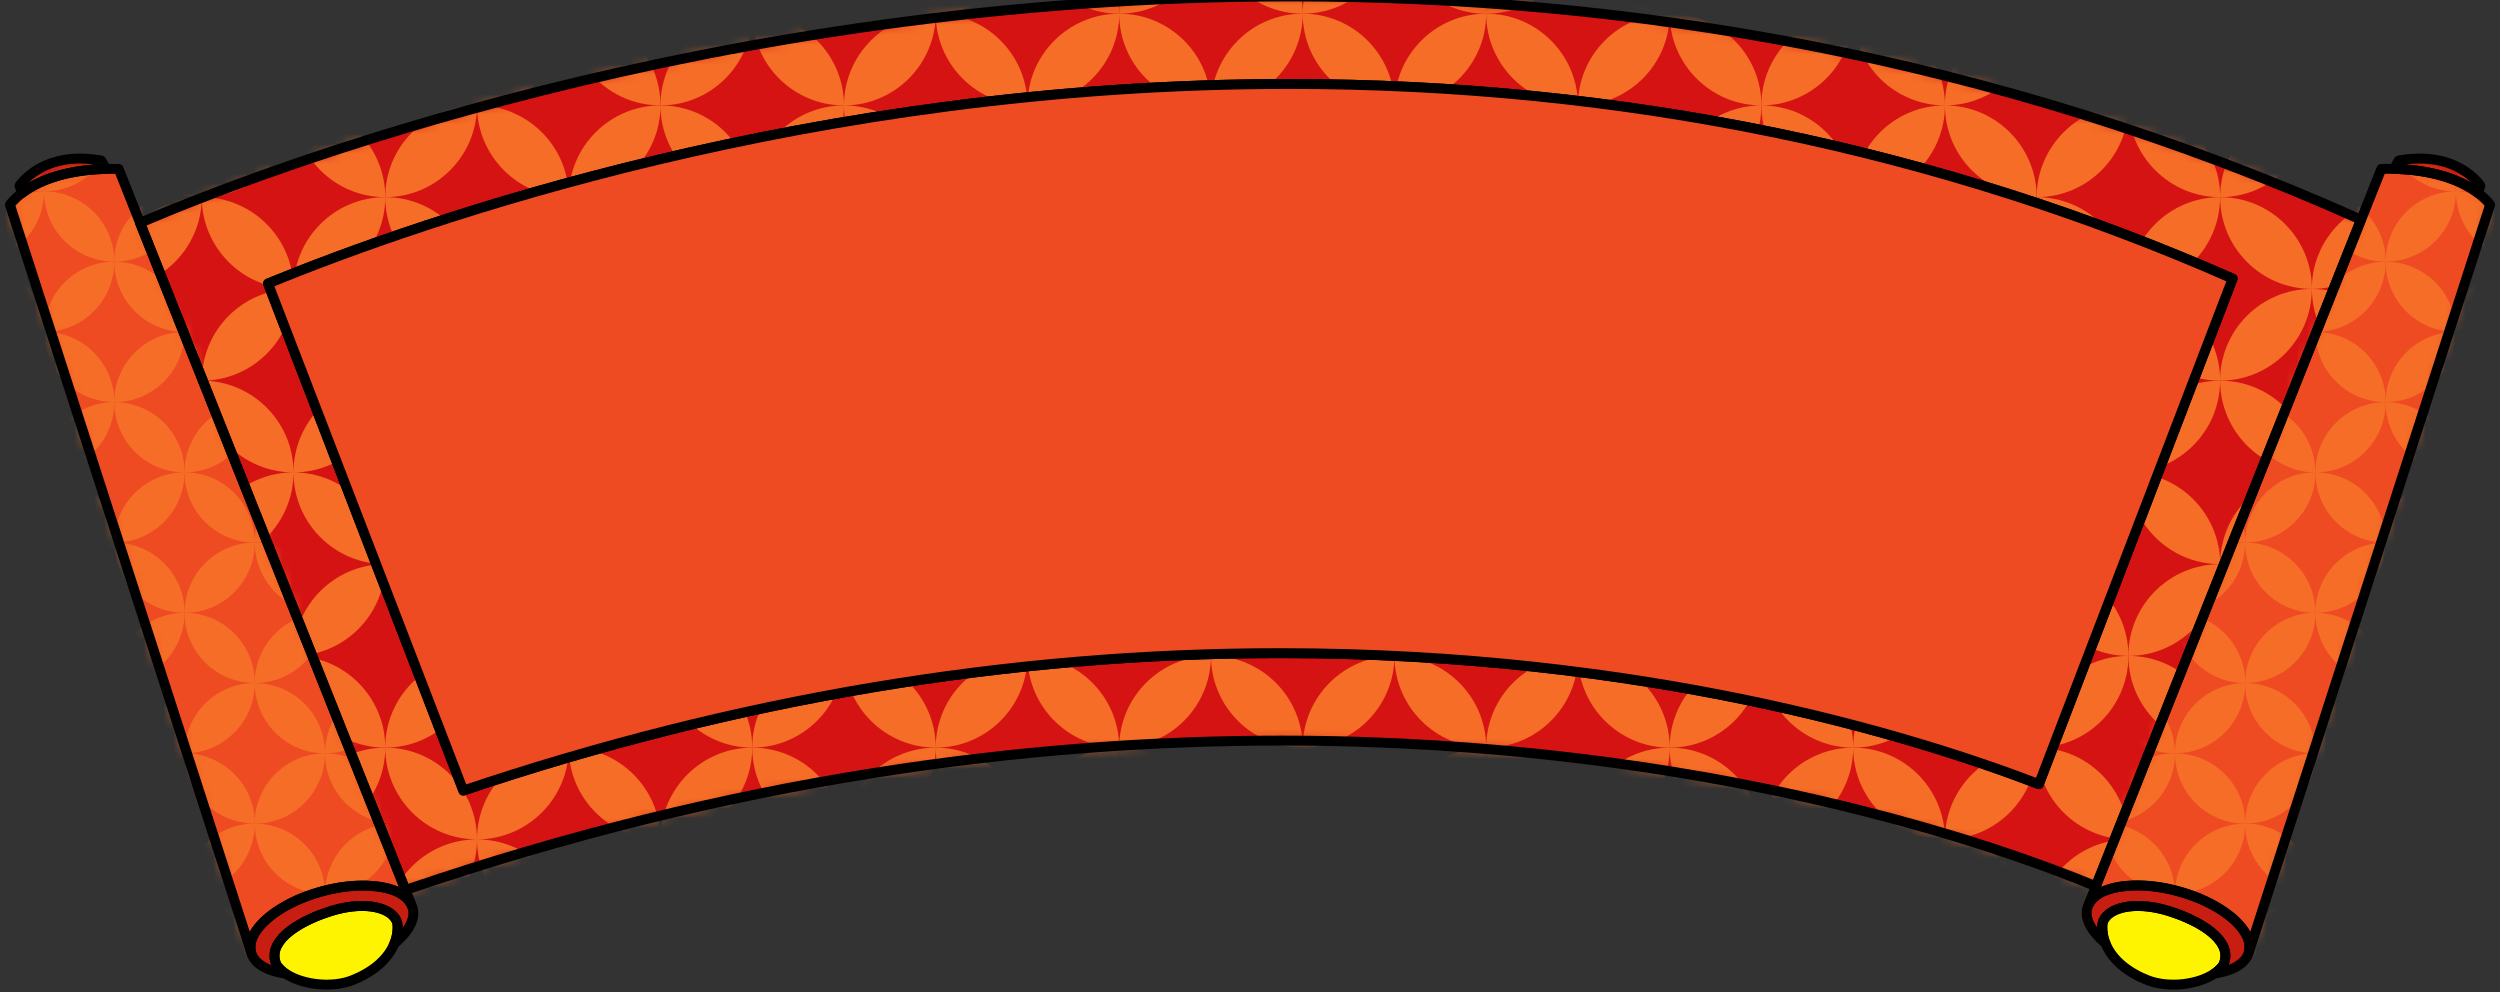 <svg xmlns="http://www.w3.org/2000/svg" width="252" height="100" fill="none" viewBox="0 0 252 100">
  <rect x="0" y="0" width="252" height="100" fill="#333333" stroke="none"/>
  <path fill="#D61313" d="M130.074-.36C61.759-.36 11.09 23.823 11.09 23.823l26.939 66.9c34.07-12.05 65.022-16.054 91.139-16.054 52.01 0 84.84 15.906 84.84 15.906l26.884-67.103C202.291 5.614 164.005-.36 130.065-.351z"/>
  <g style="mix-blend-mode:multiply">
    <mask id="a" width="230" height="92" x="11" y="-1" maskUnits="userSpaceOnUse" style="mask-type:luminance">
      <path fill="#fff" d="M130.074-.36C61.759-.36 11.09 23.823 11.09 23.823l26.939 66.9c34.07-12.05 65.022-16.054 91.139-16.054 52.01 0 84.84 15.906 84.84 15.906l26.884-67.103C202.291 5.614 164.005-.36 130.065-.351z"/>
    </mask>
    <g fill="#F56D27" mask="url(#a)">
      <path d="M11.09 84.61c5.105 0 9.248 4.143 9.248 9.248-5.105 0-9.248-4.143-9.248-9.248m18.496 0c0 5.105-4.144 9.248-9.248 9.248 0-5.105 4.143-9.248 9.247-9.248m.001 0c-5.105 0-9.248-4.143-9.248-9.248 5.104 0 9.247 4.143 9.247 9.248m-9.247-9.248c0 5.105-4.143 9.248-9.248 9.248 0-5.105 4.143-9.248 9.248-9.248m27.744 9.248c0 5.105-4.144 9.248-9.248 9.248 0-5.105 4.143-9.248 9.247-9.248m.001 0c-5.105 0-9.248-4.143-9.248-9.248 5.104 0 9.247 4.143 9.247 9.248m-9.247-9.248c0 5.105-4.144 9.248-9.248 9.248 0-5.105 4.143-9.248 9.248-9.248m-9.248 9.248c5.104 0 9.248 4.143 9.248 9.248-5.105 0-9.248-4.143-9.248-9.248m36.991 0c0 5.105-4.143 9.248-9.248 9.248 0-5.105 4.143-9.248 9.248-9.248"/>
      <path d="M57.33 75.362c0 5.105-4.144 9.248-9.249 9.248 0-5.105 4.143-9.248 9.248-9.248m-9.248 9.248c5.105 0 9.248 4.143 9.248 9.248-5.105 0-9.248-4.143-9.248-9.248"/>
      <path d="M66.577 84.61c-5.105 0-9.248-4.143-9.248-9.248 5.105 0 9.248 4.143 9.248 9.248m0 0c5.105 0 9.248 4.143 9.248 9.248-5.105 0-9.248-4.143-9.248-9.248m9.248-9.248c0 5.105-4.143 9.248-9.248 9.248 0-5.105 4.144-9.248 9.248-9.248"/>
      <path d="M85.073 84.61c0 5.105-4.143 9.239-9.248 9.248 0-5.105 4.143-9.248 9.248-9.248m0 0c-5.105 0-9.248-4.143-9.248-9.248 5.105 0 9.248 4.143 9.248 9.248m9.248-9.248c0 5.105-4.143 9.248-9.248 9.248 0-5.105 4.143-9.248 9.248-9.248m-9.248 9.248c5.105 0 9.248 4.143 9.248 9.248-5.105 0-9.239-4.143-9.248-9.248m18.496 0c0 5.105-4.143 9.248-9.248 9.248 0-5.105 4.143-9.248 9.248-9.248m0 0c-5.105 0-9.248-4.143-9.248-9.248 5.105 0 9.248 4.143 9.248 9.248m18.496 0c-5.105 0-9.248-4.143-9.248-9.248 5.105 0 9.248 4.143 9.248 9.248"/>
      <path d="M112.817 75.362c0 5.105-4.143 9.248-9.248 9.248 0-5.105 4.143-9.248 9.248-9.248m-9.248 9.248c5.105 0 9.248 4.143 9.248 9.248-5.105 0-9.248-4.143-9.248-9.248m18.496 0c0 5.105-4.143 9.248-9.248 9.248 0-5.105 4.143-9.248 9.248-9.248m9.248-9.248c0 5.105-4.143 9.248-9.248 9.248 0-5.105 4.143-9.248 9.248-9.248m9.248 9.248c-5.105 0-9.248-4.143-9.248-9.248 5.105 0 9.248 4.143 9.248 9.248m0 0c0 5.105-4.143 9.239-9.248 9.248 0-5.105 4.143-9.248 9.248-9.248m-18.496 0c5.105 0 9.248 4.143 9.248 9.248-5.105 0-9.248-4.143-9.248-9.248m36.992 0c-5.105 0-9.248-4.143-9.248-9.248 5.105 0 9.248 4.143 9.248 9.248m0 0c0 5.105-4.143 9.248-9.248 9.248 0-5.105 4.143-9.248 9.248-9.248m-9.248-9.248c0 5.105-4.143 9.248-9.248 9.248 0-5.105 4.143-9.248 9.248-9.248m-9.248 9.248c5.105 0 9.248 4.143 9.248 9.248-5.105 0-9.239-4.143-9.248-9.248m18.496 0c5.105 0 9.248 4.143 9.248 9.248-5.105 0-9.248-4.143-9.248-9.248m9.248-9.248c0 5.105-4.143 9.248-9.248 9.248 0-5.105 4.143-9.248 9.248-9.248m9.248 9.248c-5.105 0-9.248-4.143-9.248-9.248 5.105 0 9.248 4.143 9.248 9.248m0 0c0 5.105-4.143 9.248-9.248 9.248 0-5.105 4.143-9.248 9.248-9.248m18.496 0c-5.105 0-9.248-4.143-9.248-9.248 5.105 0 9.248 4.143 9.248 9.248m-9.248-9.248c0 5.105-4.143 9.248-9.248 9.248 0-5.105 4.143-9.248 9.248-9.248m-9.248 9.248c5.105 0 9.248 4.143 9.248 9.248-5.105 0-9.248-4.143-9.248-9.248m18.496 0c0 5.105-4.143 9.248-9.248 9.248 0-5.105 4.143-9.248 9.248-9.248m9.248-9.248c0 5.105-4.143 9.248-9.248 9.248 0-5.105 4.143-9.248 9.248-9.248m9.248 9.248c0 5.105-4.143 9.248-9.248 9.248 0-5.105 4.143-9.248 9.248-9.248m0 0c-5.105 0-9.248-4.143-9.248-9.248 5.105 0 9.248 4.143 9.248 9.248m-18.496 0c5.105 0 9.248 4.143 9.248 9.248-5.105 0-9.248-4.143-9.248-9.248m36.992 0c0 5.105-4.144 9.248-9.248 9.248 0-5.105 4.143-9.248 9.248-9.248m-18.496 0c5.104 0 9.248 4.143 9.248 9.248-5.105 0-9.248-4.143-9.248-9.248"/>
      <path d="M223.783 75.362c0 5.105-4.143 9.248-9.248 9.248 0-5.105 4.143-9.248 9.248-9.248m9.258 9.248c-5.105 0-9.248-4.143-9.248-9.248 5.104 0 9.248 4.143 9.248 9.248m0 0c5.104 0 9.247 4.143 9.247 9.248-5.104 0-9.247-4.143-9.247-9.248"/>
      <path d="M242.279 75.362c0 5.105-4.143 9.248-9.248 9.248 0-5.105 4.143-9.248 9.248-9.248M29.586 66.114c-5.105 0-9.248-4.143-9.248-9.248 5.104 0 9.247 4.143 9.247 9.248m-9.247-9.248c0 5.105-4.143 9.248-9.248 9.248 0-5.105 4.143-9.248 9.248-9.248m9.248 9.248c0 5.105-4.144 9.248-9.248 9.248 0-5.105 4.143-9.248 9.247-9.248m-18.495 0c5.105 0 9.248 4.143 9.248 9.248-5.105 0-9.248-4.143-9.248-9.248m18.496 0c5.104 0 9.248 4.143 9.248 9.248-5.105 0-9.248-4.143-9.248-9.248m9.248-9.248c0 5.105-4.144 9.248-9.248 9.248 0-5.105 4.143-9.248 9.248-9.248m9.248 9.248c0 5.105-4.144 9.248-9.248 9.248 0-5.105 4.143-9.248 9.247-9.248m.001 0c-5.105 0-9.248-4.143-9.248-9.248 5.104 0 9.247 4.143 9.247 9.248"/>
      <path d="M48.081 66.114c5.105 0 9.248 4.143 9.248 9.248-5.105 0-9.248-4.143-9.248-9.248m18.496 0c0 5.105-4.143 9.248-9.248 9.248 0-5.105 4.143-9.248 9.248-9.248m0 0c-5.105 0-9.248-4.143-9.248-9.248 5.105 0 9.248 4.143 9.248 9.248"/>
      <path d="M57.33 56.866c0 5.105-4.144 9.248-9.249 9.248 0-5.105 4.143-9.248 9.248-9.248m18.496 0c0 5.105-4.143 9.248-9.248 9.248 0-5.105 4.144-9.248 9.248-9.248m9.248 9.248c0 5.105-4.143 9.248-9.248 9.248 0-5.105 4.143-9.248 9.248-9.248"/>
      <path d="M66.577 66.114c5.105 0 9.248 4.143 9.248 9.248-5.105 0-9.248-4.143-9.248-9.248m18.496 0c-5.105 0-9.248-4.143-9.248-9.248 5.105 0 9.248 4.143 9.248 9.248m9.248-9.248c0 5.105-4.143 9.248-9.248 9.248 0-5.105 4.143-9.248 9.248-9.248m9.248 9.248c0 5.105-4.143 9.248-9.248 9.248 0-5.105 4.143-9.248 9.248-9.248m-18.496 0c5.105 0 9.248 4.143 9.248 9.248-5.105 0-9.248-4.143-9.248-9.248m18.496 0c-5.105 0-9.248-4.143-9.248-9.248 5.105 0 9.248 4.143 9.248 9.248"/>
      <path d="M112.817 56.866c0 5.105-4.143 9.248-9.248 9.248 0-5.105 4.143-9.248 9.248-9.248m9.248 9.248c0 5.105-4.143 9.248-9.248 9.248 0-5.105 4.143-9.248 9.248-9.248"/>
      <path d="M103.569 66.114c5.105 0 9.248 4.143 9.248 9.248-5.105 0-9.248-4.143-9.248-9.248m18.496 0c-5.105 0-9.248-4.143-9.248-9.248 5.105 0 9.248 4.143 9.248 9.248m18.496 0c-5.105 0-9.248-4.143-9.248-9.248 5.105 0 9.248 4.143 9.248 9.248m0 0c0 5.105-4.143 9.248-9.248 9.248 0-5.105 4.143-9.248 9.248-9.248m-18.496 0c5.105 0 9.248 4.143 9.248 9.248-5.105 0-9.248-4.143-9.248-9.248"/>
      <path d="M131.313 56.866c0 5.105-4.143 9.248-9.248 9.248 0-5.105 4.143-9.248 9.248-9.248m18.496 0c0 5.105-4.143 9.248-9.248 9.248 0-5.105 4.143-9.248 9.248-9.248m-9.248 9.248c5.105 0 9.248 4.143 9.248 9.248-5.105 0-9.248-4.143-9.248-9.248m18.496 0c-5.105 0-9.248-4.143-9.248-9.248 5.105 0 9.248 4.143 9.248 9.248m0 0c0 5.105-4.143 9.248-9.248 9.248 0-5.105 4.143-9.248 9.248-9.248m18.496 0c-5.105 0-9.248-4.143-9.248-9.248 5.105 0 9.248 4.143 9.248 9.248m-9.248-9.248c0 5.105-4.143 9.248-9.248 9.248 0-5.105 4.143-9.248 9.248-9.248m9.248 9.248c0 5.105-4.143 9.248-9.248 9.248 0-5.105 4.143-9.248 9.248-9.248m-18.496 0c5.105 0 9.248 4.143 9.248 9.248-5.105 0-9.248-4.143-9.248-9.248m36.992 0c0 5.105-4.143 9.248-9.248 9.248 0-5.105 4.143-9.248 9.248-9.248m0 0c-5.105 0-9.248-4.143-9.248-9.248 5.105 0 9.248 4.143 9.248 9.248m-18.496 0c5.105 0 9.248 4.143 9.248 9.248-5.105 0-9.248-4.143-9.248-9.248m9.248-9.248c0 5.105-4.143 9.248-9.248 9.248 0-5.105 4.143-9.248 9.248-9.248"/>
      <path d="M205.287 56.866c0 5.105-4.143 9.248-9.247 9.248 0-5.105 4.143-9.248 9.247-9.248m-9.238 9.248c5.105 0 9.248 4.143 9.248 9.248-5.105 0-9.248-4.143-9.248-9.248m18.496 0c-5.105 0-9.248-4.143-9.248-9.248 5.105 0 9.248 4.143 9.248 9.248m0 0c0 5.105-4.143 9.248-9.248 9.248 0-5.105 4.143-9.248 9.248-9.248"/>
      <path d="M223.783 56.866c0 5.105-4.143 9.248-9.248 9.248 0-5.105 4.143-9.248 9.248-9.248m9.258 9.248c-5.105 0-9.248-4.143-9.248-9.248 5.104 0 9.248 4.143 9.248 9.248m0 0c0 5.105-4.144 9.248-9.248 9.248 0-5.105 4.143-9.248 9.248-9.248m-18.496 0c5.104 0 9.248 4.143 9.248 9.248-5.105 0-9.248-4.143-9.248-9.248m18.496 0c5.104 0 9.247 4.143 9.247 9.248-5.104 0-9.247-4.143-9.247-9.248"/>
      <path d="M242.279 56.866c0 5.105-4.143 9.248-9.248 9.248 0-5.105 4.143-9.248 9.248-9.248M29.586 47.618c-5.105 0-9.248-4.143-9.248-9.248 5.104 0 9.247 4.144 9.247 9.248m-9.247 9.248c-5.105 0-9.248-4.143-9.248-9.248 5.105 0 9.248 4.143 9.248 9.248m0-18.496c0 5.105-4.143 9.248-9.248 9.248 0-5.105 4.143-9.248 9.248-9.248m9.248 9.248c0 5.105-4.144 9.248-9.248 9.248 0-5.105 4.143-9.248 9.247-9.248m.001 0c5.104 0 9.248 4.143 9.248 9.248-5.105 0-9.248-4.143-9.248-9.248m18.496 0c0 5.105-4.144 9.248-9.248 9.248 0-5.105 4.143-9.248 9.247-9.248m.001 0c-5.105 0-9.248-4.143-9.248-9.248 5.104 0 9.247 4.144 9.247 9.248m-9.247-9.248c0 5.105-4.144 9.248-9.248 9.248 0-5.105 4.143-9.248 9.248-9.248m27.743 9.248c0 5.105-4.143 9.248-9.248 9.248 0-5.105 4.143-9.248 9.248-9.248"/>
      <path d="M57.33 38.37c0 5.105-4.144 9.248-9.249 9.248 0-5.105 4.143-9.248 9.248-9.248"/>
      <path d="M66.577 47.618c-5.105 0-9.248-4.143-9.248-9.248 5.105 0 9.248 4.144 9.248 9.248m-18.496 0c5.105 0 9.248 4.143 9.248 9.248-5.105 0-9.248-4.143-9.248-9.248m36.992 0c-5.105 0-9.248-4.143-9.248-9.248 5.105 0 9.248 4.144 9.248 9.248m-9.248-9.248c0 5.105-4.143 9.248-9.248 9.248 0-5.105 4.144-9.248 9.248-9.248m-9.248 9.248c5.105 0 9.248 4.143 9.248 9.248-5.105 0-9.248-4.143-9.248-9.248"/>
      <path d="M85.073 47.618c0 5.105-4.143 9.248-9.248 9.248 0-5.105 4.143-9.248 9.248-9.248m18.496 0c-5.105 0-9.248-4.143-9.248-9.248 5.105 0 9.248 4.144 9.248 9.248m-9.248-9.248c0 5.105-4.143 9.248-9.248 9.248 0-5.105 4.143-9.248 9.248-9.248m9.248 9.248c0 5.105-4.143 9.248-9.248 9.248 0-5.105 4.143-9.248 9.248-9.248m-18.496 0c5.105 0 9.248 4.143 9.248 9.248-5.105 0-9.248-4.143-9.248-9.248m36.992 0c0 5.105-4.143 9.248-9.248 9.248 0-5.105 4.143-9.248 9.248-9.248"/>
      <path d="M103.569 47.618c5.105 0 9.248 4.143 9.248 9.248-5.105 0-9.248-4.143-9.248-9.248m18.496 0c-5.105 0-9.248-4.143-9.248-9.248 5.105 0 9.248 4.144 9.248 9.248m-9.248-9.248c0 5.105-4.143 9.248-9.248 9.248 0-5.105 4.143-9.248 9.248-9.248"/>
      <path d="M131.313 38.37c0 5.105-4.143 9.248-9.248 9.248 0-5.105 4.143-9.248 9.248-9.248m9.248 9.248c-5.105 0-9.248-4.143-9.248-9.248 5.105 0 9.248 4.144 9.248 9.248m0 0c0 5.105-4.143 9.248-9.248 9.248 0-5.105 4.143-9.248 9.248-9.248m-18.496 0c5.105 0 9.248 4.143 9.248 9.248-5.105 0-9.248-4.143-9.248-9.248m36.992 0c0 5.105-4.143 9.248-9.248 9.248 0-5.105 4.143-9.248 9.248-9.248m-18.496 0c5.105 0 9.248 4.143 9.248 9.248-5.105 0-9.248-4.143-9.248-9.248m9.248-9.248c0 5.105-4.143 9.248-9.248 9.248 0-5.105 4.143-9.248 9.248-9.248m9.248 9.248c-5.105 0-9.248-4.143-9.248-9.248 5.105 0 9.248 4.144 9.248 9.248m18.496 0c-5.105 0-9.248-4.143-9.248-9.248 5.105 0 9.248 4.144 9.248 9.248"/>
      <path d="M168.296 38.37c0 5.105-4.144 9.248-9.248 9.248 0-5.105 4.143-9.248 9.248-9.248m-9.239 9.248c5.105 0 9.248 4.143 9.248 9.248-5.105 0-9.248-4.143-9.248-9.248m18.496 0c0 5.105-4.143 9.248-9.248 9.248 0-5.105 4.143-9.248 9.248-9.248m18.496 0c-5.105 0-9.248-4.143-9.248-9.248 5.105 0 9.248 4.144 9.248 9.248m-9.257-9.248c0 5.105-4.144 9.248-9.248 9.248 0-5.105 4.143-9.248 9.248-9.248m9.257 9.248c0 5.105-4.143 9.248-9.248 9.248 0-5.105 4.143-9.248 9.248-9.248m-18.496 0c5.105 0 9.248 4.143 9.248 9.248-5.105 0-9.248-4.143-9.248-9.248m18.496 0c5.105 0 9.248 4.143 9.248 9.248-5.105 0-9.248-4.143-9.248-9.248m18.496 0c-5.105 0-9.248-4.143-9.248-9.248 5.105 0 9.248 4.144 9.248 9.248"/>
      <path d="M205.287 38.37c0 5.105-4.143 9.248-9.247 9.248 0-5.105 4.143-9.248 9.247-9.248m9.258 9.248c0 5.105-4.143 9.248-9.248 9.248 0-5.105 4.143-9.248 9.248-9.248m0 0c5.104 0 9.248 4.143 9.248 9.248-5.105 0-9.248-4.143-9.248-9.248m18.496 0c0 5.105-4.144 9.248-9.248 9.248 0-5.105 4.143-9.248 9.248-9.248m0 0c-5.105 0-9.248-4.143-9.248-9.248 5.104 0 9.248 4.144 9.248 9.248m-9.258-9.248c0 5.105-4.143 9.248-9.248 9.248 0-5.105 4.143-9.248 9.248-9.248"/>
      <path d="M242.279 38.37c0 5.105-4.143 9.248-9.248 9.248 0-5.105 4.143-9.248 9.248-9.248m-9.238 9.248c5.104 0 9.247 4.143 9.247 9.248-5.104 0-9.247-4.143-9.247-9.248M20.347 38.37c0-5.104 4.143-9.247 9.248-9.247 0 5.104-4.143 9.247-9.248 9.247m-.009 0c-5.105 0-9.248-4.143-9.248-9.247 5.105 0 9.248 4.143 9.248 9.247m0-18.495c0 5.104-4.143 9.247-9.248 9.247 0-5.104 4.143-9.247 9.248-9.247"/>
      <path d="M29.586 29.123c-5.105 0-9.248-4.144-9.248-9.248 5.104 0 9.247 4.143 9.247 9.247m18.497.001c-5.105 0-9.248-4.144-9.248-9.248 5.104 0 9.247 4.143 9.247 9.247m.001.001c0 5.104-4.144 9.247-9.248 9.247 0-5.104 4.143-9.247 9.247-9.247m-9.247 9.247c-5.105 0-9.248-4.143-9.248-9.247 5.104 0 9.248 4.143 9.248 9.247m0-18.495c0 5.104-4.144 9.247-9.248 9.247 0-5.104 4.143-9.247 9.248-9.247"/>
      <path d="M57.33 19.875c0 5.104-4.144 9.247-9.249 9.247 0-5.104 4.143-9.247 9.248-9.247m-9.248 9.248c5.105 0 9.248 4.143 9.248 9.247-5.105 0-9.248-4.143-9.248-9.247m18.496 0c0 5.104-4.143 9.247-9.248 9.247 0-5.104 4.143-9.247 9.248-9.247"/>
      <path d="M66.577 29.123c-5.105 0-9.248-4.144-9.248-9.248 5.105 0 9.248 4.143 9.248 9.247m18.496.001c-5.105 0-9.248-4.144-9.248-9.248 5.105 0 9.248 4.143 9.248 9.247m-18.496.001c5.105 0 9.248 4.143 9.248 9.247-5.105 0-9.248-4.143-9.248-9.247"/>
      <path d="M85.073 29.123c0 5.104-4.143 9.247-9.248 9.247 0-5.104 4.143-9.247 9.248-9.247m-9.248-9.248c0 5.104-4.143 9.247-9.248 9.247 0-5.104 4.144-9.247 9.248-9.247m9.248 9.248c5.105 0 9.248 4.143 9.248 9.247-5.105 0-9.248-4.143-9.248-9.247m9.248-9.248c0 5.104-4.143 9.247-9.248 9.247 0-5.104 4.143-9.247 9.248-9.247m9.248 9.248c-5.105 0-9.248-4.144-9.248-9.248 5.105 0 9.248 4.143 9.248 9.247m0 .001c0 5.104-4.143 9.247-9.248 9.247 0-5.104 4.143-9.247 9.248-9.247m18.496 0c0 5.104-4.143 9.247-9.248 9.247 0-5.104 4.143-9.247 9.248-9.247"/>
      <path d="M103.569 29.123c5.105 0 9.248 4.143 9.248 9.247-5.105 0-9.248-4.143-9.248-9.247m18.496 0c-5.105 0-9.248-4.144-9.248-9.248 5.105 0 9.248 4.143 9.248 9.247m-9.248-9.247c0 5.104-4.143 9.247-9.248 9.247 0-5.104 4.143-9.247 9.248-9.247m27.744 9.248c0 5.104-4.143 9.247-9.248 9.247 0-5.104 4.143-9.247 9.248-9.247m-18.496 0c5.105 0 9.248 4.143 9.248 9.247-5.105 0-9.248-4.143-9.248-9.247m18.496 0c-5.105 0-9.248-4.144-9.248-9.248 5.105 0 9.248 4.143 9.248 9.247"/>
      <path d="M131.313 19.875c0 5.104-4.143 9.247-9.248 9.247 0-5.104 4.143-9.247 9.248-9.247m18.496 0c0 5.104-4.143 9.247-9.248 9.247 0-5.104 4.143-9.247 9.248-9.247m9.248 9.248c0 5.104-4.143 9.247-9.248 9.247 0-5.104 4.143-9.247 9.248-9.247m0 0c-5.105 0-9.248-4.144-9.248-9.248 5.105 0 9.248 4.143 9.248 9.247m-18.496.001c5.105 0 9.248 4.143 9.248 9.247-5.105 0-9.248-4.143-9.248-9.247m27.744-9.248c0 5.104-4.143 9.247-9.248 9.247 0-5.104 4.143-9.247 9.248-9.247m9.248 9.248c0 5.104-4.143 9.247-9.248 9.247 0-5.104 4.143-9.247 9.248-9.247m0 0c-5.105 0-9.248-4.144-9.248-9.248 5.105 0 9.248 4.143 9.248 9.247m-18.496.001c5.105 0 9.248 4.143 9.248 9.247-5.105 0-9.248-4.143-9.248-9.247m36.992 0c0 5.104-4.143 9.247-9.248 9.247 0-5.104 4.143-9.247 9.248-9.247m-18.496 0c5.105 0 9.248 4.143 9.248 9.247-5.105 0-9.248-4.143-9.248-9.247m18.496 0c-5.105 0-9.248-4.144-9.248-9.248 5.105 0 9.248 4.143 9.248 9.247m-9.248-9.247c0 5.104-4.143 9.247-9.248 9.247 0-5.104 4.143-9.247 9.248-9.247m27.744 9.248c-5.105 0-9.248-4.144-9.248-9.248 5.105 0 9.248 4.143 9.248 9.247m0 .001c0 5.104-4.143 9.247-9.248 9.247 0-5.104 4.143-9.247 9.248-9.247"/>
      <path d="M205.287 19.875c0 5.104-4.143 9.247-9.247 9.247 0-5.104 4.143-9.247 9.247-9.247m-9.238 9.248c5.105 0 9.248 4.143 9.248 9.247-5.105 0-9.248-4.143-9.248-9.247m36.982 0c0 5.104-4.143 9.247-9.248 9.247 0-5.104 4.143-9.247 9.248-9.247m-9.248-9.248c0 5.104-4.143 9.247-9.248 9.247 0-5.104 4.143-9.247 9.248-9.247m9.258 9.248c-5.105 0-9.248-4.144-9.248-9.248 5.104 0 9.248 4.143 9.248 9.247"/>
      <path d="M214.545 29.123c5.104 0 9.248 4.143 9.248 9.247-5.105 0-9.248-4.143-9.248-9.247m27.734-9.248c0 5.104-4.143 9.247-9.248 9.247 0-5.104 4.143-9.247 9.248-9.247m-9.238 9.248c5.104 0 9.247 4.143 9.247 9.247-5.104 0-9.247-4.143-9.247-9.247M29.586 10.627c-5.105 0-9.248-4.144-9.248-9.248 5.104 0 9.247 4.143 9.247 9.248m-9.247 9.248c-5.105 0-9.248-4.144-9.248-9.248 5.105 0 9.248 4.143 9.248 9.248"/>
      <path d="M20.338 19.875c0-5.105 4.143-9.248 9.247-9.248 0 5.104-4.143 9.248-9.248 9.248m.001-18.496c0 5.104-4.143 9.248-9.248 9.248 0-5.105 4.143-9.248 9.248-9.248m18.496 18.496c0-5.105 4.143-9.248 9.247-9.248 0 5.104-4.143 9.248-9.248 9.248m9.249-9.248c-5.105 0-9.248-4.144-9.248-9.248 5.104 0 9.247 4.143 9.247 9.248"/>
      <path d="M38.834 19.875c-5.105 0-9.248-4.144-9.248-9.248 5.104 0 9.248 4.143 9.248 9.248m0-18.496c0 5.104-4.144 9.248-9.248 9.248 0-5.105 4.143-9.248 9.248-9.248M57.33 19.875c-5.105 0-9.249-4.144-9.249-9.248 5.105 0 9.248 4.143 9.248 9.248m9.248-9.248c-5.105 0-9.248-4.144-9.248-9.248 5.105 0 9.248 4.143 9.248 9.248"/>
      <path d="M66.577 10.627c0 5.104-4.143 9.248-9.248 9.248 0-5.105 4.143-9.248 9.248-9.248M57.33 1.379c0 5.104-4.144 9.248-9.249 9.248 0-5.105 4.143-9.248 9.248-9.248m9.248 9.248c5.105 0 9.248 4.143 9.248 9.248-5.105 0-9.248-4.144-9.248-9.248m18.496 0c-5.105 0-9.248-4.144-9.248-9.248 5.105 0 9.248 4.143 9.248 9.248"/>
      <path d="M75.825 1.379c0 5.104-4.143 9.248-9.248 9.248 0-5.105 4.144-9.248 9.248-9.248m9.248 9.248c0 5.104-4.143 9.248-9.248 9.248 0-5.105 4.143-9.248 9.248-9.248m0 0c5.105 0 9.248 4.143 9.248 9.248-5.105 0-9.248-4.144-9.248-9.248m18.496 0c-5.105 0-9.248-4.144-9.248-9.248 5.105 0 9.248 4.143 9.248 9.248m0 0c0 5.104-4.143 9.248-9.248 9.248 0-5.105 4.143-9.248 9.248-9.248m-9.248-9.248c0 5.104-4.143 9.248-9.248 9.248 0-5.105 4.143-9.248 9.248-9.248m9.248 9.248c5.105 0 9.248 4.143 9.248 9.248-5.105 0-9.248-4.144-9.248-9.248"/>
      <path d="M122.065 10.627c0 5.104-4.143 9.248-9.248 9.248 0-5.105 4.143-9.248 9.248-9.248m-9.248-9.248c0 5.104-4.143 9.248-9.248 9.248 0-5.105 4.143-9.248 9.248-9.248m9.248 9.248c-5.105 0-9.248-4.144-9.248-9.248 5.105 0 9.248 4.143 9.248 9.248"/>
      <path d="M122.065 10.627c5.105 0 9.248 4.143 9.248 9.248-5.105 0-9.248-4.144-9.248-9.248m18.496 0c0 5.104-4.143 9.248-9.248 9.248 0-5.105 4.143-9.248 9.248-9.248m-9.248-9.248c0 5.104-4.143 9.248-9.248 9.248 0-5.105 4.143-9.248 9.248-9.248m9.248 9.248c-5.105 0-9.248-4.144-9.248-9.248 5.105 0 9.248 4.143 9.248 9.248m0 0c5.105 0 9.248 4.143 9.248 9.248-5.105 0-9.248-4.144-9.248-9.248m18.496 0c0 5.104-4.143 9.248-9.248 9.248 0-5.105 4.143-9.248 9.248-9.248m-9.248-9.248c0 5.104-4.143 9.248-9.248 9.248 0-5.105 4.143-9.248 9.248-9.248m9.248 9.248c-5.105 0-9.248-4.144-9.248-9.248 5.105 0 9.248 4.143 9.248 9.248m18.496 0c0 5.104-4.143 9.248-9.248 9.248 0-5.105 4.143-9.248 9.248-9.248m0 0c-5.105 0-9.248-4.144-9.248-9.248 5.105 0 9.248 4.143 9.248 9.248m-9.248-9.248c0 5.104-4.143 9.248-9.248 9.248 0-5.105 4.143-9.248 9.248-9.248m-9.248 9.248c5.105 0 9.248 4.143 9.248 9.248-5.105 0-9.248-4.144-9.248-9.248"/>
      <path d="M186.792 1.379c0 5.104-4.144 9.248-9.248 9.248 0-5.105 4.143-9.248 9.248-9.248m9.257 9.248c0 5.104-4.143 9.248-9.248 9.248 0-5.105 4.143-9.248 9.248-9.248m0 0c-5.105 0-9.248-4.144-9.248-9.248 5.105 0 9.248 4.143 9.248 9.248m-18.496 0c5.105 0 9.248 4.143 9.248 9.248-5.105 0-9.248-4.144-9.248-9.248m36.992 0c-5.105 0-9.248-4.144-9.248-9.248 5.105 0 9.248 4.143 9.248 9.248m0 0c0 5.104-4.143 9.248-9.248 9.248 0-5.105 4.143-9.248 9.248-9.248"/>
      <path d="M205.287 1.379c0 5.104-4.143 9.248-9.247 9.248 0-5.105 4.143-9.248 9.247-9.248m-9.238 9.248c5.105 0 9.248 4.143 9.248 9.248-5.105 0-9.248-4.144-9.248-9.248m18.496 0c5.104 0 9.248 4.143 9.248 9.248-5.105 0-9.248-4.144-9.248-9.248m9.238-9.248c0 5.104-4.143 9.248-9.248 9.248 0-5.105 4.143-9.248 9.248-9.248m.01 18.496c0-5.105 4.143-9.248 9.248-9.248 0 5.104-4.144 9.248-9.248 9.248m0-18.496c5.104 0 9.248 4.143 9.248 9.248-5.105 0-9.248-4.144-9.248-9.248m9.248 9.248c5.104 0 9.247 4.143 9.247 9.248-5.104 0-9.247-4.144-9.247-9.248"/>
      <path d="M242.279 1.379c0 5.104-4.143 9.248-9.248 9.248 0-5.105 4.143-9.248 9.248-9.248m-221.932 0c0-5.105 4.143-9.248 9.248-9.248 0 5.105-4.143 9.248-9.248 9.248m-.009 0c-5.105 0-9.248-4.143-9.248-9.248 5.105 0 9.248 4.143 9.248 9.248"/>
      <path d="M38.834 1.379c-5.105 0-9.248-4.143-9.248-9.248 5.104 0 9.248 4.143 9.248 9.248"/>
      <path d="M38.834 1.379c0-5.105 4.143-9.248 9.247-9.248 0 5.105-4.143 9.248-9.248 9.248m18.497 0c0-5.105 4.142-9.248 9.247-9.248 0 5.105-4.143 9.248-9.248 9.248"/>
      <path d="M57.33 1.379c-5.105 0-9.249-4.143-9.249-9.248 5.105 0 9.248 4.143 9.248 9.248m18.496 0c-5.105 0-9.248-4.143-9.248-9.248 5.105 0 9.248 4.143 9.248 9.248m9.248-9.249c0 5.106-4.143 9.249-9.248 9.249 0-5.105 4.143-9.248 9.248-9.248m18.496-.001c0 5.106-4.143 9.249-9.248 9.249 0-5.105 4.143-9.248 9.248-9.248m-18.496.009c5.105 0 9.248 4.143 9.248 9.248-5.105 0-9.248-4.143-9.248-9.248m36.992-.01c0 5.106-4.143 9.249-9.248 9.249 0-5.105 4.143-9.248 9.248-9.248"/>
      <path d="M103.569-7.87c5.105 0 9.248 4.144 9.248 9.249-5.105 0-9.248-4.143-9.248-9.248m18.496-.001c5.105 0 9.248 4.144 9.248 9.249-5.105 0-9.248-4.143-9.248-9.248m18.496-.001c0 5.106-4.143 9.249-9.248 9.249 0-5.105 4.143-9.248 9.248-9.248m0 .009c5.105 0 9.248 4.143 9.248 9.248-5.105 0-9.248-4.143-9.248-9.248m18.496-.01c0 5.106-4.143 9.249-9.248 9.249 0-5.105 4.143-9.248 9.248-9.248m18.496-.001c0 5.106-4.143 9.249-9.248 9.249 0-5.105 4.143-9.248 9.248-9.248m-18.496-.001c5.105 0 9.248 4.144 9.248 9.249-5.105 0-9.248-4.143-9.248-9.248m36.992-.001c0 5.106-4.143 9.249-9.248 9.249 0-5.105 4.143-9.248 9.248-9.248m-18.496-.001c5.105 0 9.248 4.144 9.248 9.249-5.105 0-9.248-4.143-9.248-9.248m27.744 9.248c0-5.105 4.143-9.248 9.248-9.248 0 5.105-4.143 9.248-9.248 9.248m-9.248-9.249c5.105 0 9.248 4.144 9.248 9.249-5.105 0-9.248-4.143-9.248-9.248m18.496-.001c5.104 0 9.248 4.144 9.248 9.249-5.105 0-9.248-4.143-9.248-9.248m9.248 9.248c0-5.105 4.143-9.248 9.248-9.248 0 5.105-4.144 9.248-9.248 9.248m9.248-9.249c5.104 0 9.247 4.144 9.247 9.249-5.104 0-9.247-4.143-9.247-9.248"/>
    </g>
  </g>
  <path stroke="#000" stroke-linecap="round" stroke-linejoin="round" d="M129.907 8.463c33.626 0 65.587 6.603 95.143 19.624l-19.531 50.956c-12.864-4.938-39.868-13.206-76.481-13.206-27.411 0-55.072 4.66-82.335 13.853L27.015 28.577c15.6-6.39 54.71-20.114 102.892-20.114"/>
  <path fill="#EF4B23" d="M129.907 8.463c33.626 0 65.587 6.603 95.143 19.624l-19.531 50.956c-12.864-4.938-39.868-13.206-76.481-13.206-27.411 0-55.072 4.66-82.335 13.853L27.015 28.577c15.6-6.39 54.71-20.114 102.892-20.114"/>
  <path fill="#C71E11" d="m2.461 20.208-.49-1.49s2.312-3.625 8.222-2.543l.897 1.591z"/>
  <path fill="#EF4B23" d="m11.95 17.026 29.64 74.465-16.268 4.522L1.01 20.633s2.442-3.81 10.94-3.607"/>
  <mask id="b" width="41" height="80" x="1" y="17" maskUnits="userSpaceOnUse" style="mask-type:luminance">
    <path fill="#fff" d="m11.95 17.026 29.64 74.465-16.268 4.522L1.01 20.633s2.442-3.81 10.94-3.607"/>
  </mask>
  <g fill="#F56D27" mask="url(#b)">
    <path d="M32.758 19.301a7.085 7.085 0 0 0 7.084-7.084 7.075 7.075 0 0 0-7.075 7.075z"/>
    <path d="M39.841 12.217a7.085 7.085 0 0 0 7.084 7.084 7.075 7.075 0 0 0-7.074-7.074zm.001 14.159a7.075 7.075 0 0 0 7.074-7.075 7.084 7.084 0 0 0-7.084 7.084z"/>
    <path d="M39.842 26.376a7.085 7.085 0 0 0-7.084-7.084 7.075 7.075 0 0 0 7.074 7.075zm0 14.159a7.085 7.085 0 0 0-7.084-7.084 7.075 7.075 0 0 0 7.074 7.074z"/>
    <path d="M32.758 33.46a7.085 7.085 0 0 0 7.084-7.084 7.075 7.075 0 0 0-7.075 7.074z"/>
    <path d="M39.841 26.376a7.085 7.085 0 0 0 7.084 7.084 7.075 7.075 0 0 0-7.074-7.075zm.001 14.159a7.075 7.075 0 0 0 7.074-7.075 7.084 7.084 0 0 0-7.084 7.084z"/>
    <path d="M32.758 47.618a7.084 7.084 0 0 0 7.084-7.084 7.075 7.075 0 0 0-7.075 7.075z"/>
    <path d="M39.842 54.693a7.084 7.084 0 0 0-7.084-7.084 7.075 7.075 0 0 0 7.074 7.075z"/>
    <path d="M39.842 54.693a7.075 7.075 0 0 0 7.074-7.075 7.085 7.085 0 0 0-7.084 7.084zm-.001-14.158a7.085 7.085 0 0 0 7.084 7.083 7.075 7.075 0 0 0-7.074-7.074zm.001 28.317a7.084 7.084 0 0 0-7.084-7.084 7.075 7.075 0 0 0 7.074 7.074z"/>
    <path d="M39.842 68.852a7.075 7.075 0 0 0 7.074-7.075 7.085 7.085 0 0 0-7.084 7.084zm-7.084-7.075a7.084 7.084 0 0 0 7.084-7.084 7.075 7.075 0 0 0-7.075 7.075z"/>
    <path d="M39.841 54.693a7.085 7.085 0 0 0 7.084 7.084 7.075 7.075 0 0 0-7.074-7.075zm0 14.159a7.085 7.085 0 0 0 7.084 7.084 7.075 7.075 0 0 0-7.074-7.075z"/>
    <path d="M32.758 75.936a7.085 7.085 0 0 0 7.084-7.084 7.075 7.075 0 0 0-7.075 7.074z"/>
    <path d="M39.842 83.02a7.084 7.084 0 0 0-7.084-7.084 7.075 7.075 0 0 0 7.074 7.074z"/>
    <path d="M39.842 83.02a7.075 7.075 0 0 0 7.074-7.075 7.084 7.084 0 0 0-7.084 7.084zm0 14.158a7.085 7.085 0 0 0-7.084-7.084 7.075 7.075 0 0 0 7.074 7.075z"/>
    <path d="M32.758 90.094a7.084 7.084 0 0 0 7.084-7.084 7.075 7.075 0 0 0-7.075 7.075z"/>
    <path d="M39.841 83.02a7.085 7.085 0 0 0 7.084 7.084 7.075 7.075 0 0 0-7.074-7.075zm.001 14.158a7.075 7.075 0 0 0 7.074-7.074 7.085 7.085 0 0 0-7.084 7.083zM18.599 19.301a7.085 7.085 0 0 0 7.084-7.084 7.075 7.075 0 0 0-7.075 7.075zm7.084 7.075a7.075 7.075 0 0 0 7.075-7.075 7.084 7.084 0 0 0-7.084 7.084zm0-14.159a7.085 7.085 0 0 0 7.084 7.084 7.075 7.075 0 0 0-7.075-7.074z"/>
    <path d="M25.683 26.376a7.085 7.085 0 0 0-7.084-7.084 7.075 7.075 0 0 0 7.075 7.075zm-7.084 7.084a7.085 7.085 0 0 0 7.084-7.084 7.075 7.075 0 0 0-7.075 7.074zm7.084 7.075a7.075 7.075 0 0 0 7.075-7.075 7.084 7.084 0 0 0-7.084 7.084zm0-14.159a7.085 7.085 0 0 0 7.084 7.084 7.075 7.075 0 0 0-7.075-7.075z"/>
    <path d="M25.683 40.535a7.085 7.085 0 0 0-7.084-7.084 7.075 7.075 0 0 0 7.075 7.074zm0 14.158a7.084 7.084 0 0 0-7.084-7.084 7.075 7.075 0 0 0 7.075 7.075z"/>
    <path d="M25.683 54.693a7.075 7.075 0 0 0 7.075-7.075 7.085 7.085 0 0 0-7.084 7.084zm0-14.158a7.084 7.084 0 0 0 7.084 7.083 7.075 7.075 0 0 0-7.075-7.074z"/>
    <path d="M18.599 47.618a7.084 7.084 0 0 0 7.084-7.084 7.075 7.075 0 0 0-7.075 7.075zm0 14.159a7.084 7.084 0 0 0 7.084-7.084 7.075 7.075 0 0 0-7.075 7.075zm7.084-7.084a7.084 7.084 0 0 0 7.084 7.084 7.075 7.075 0 0 0-7.075-7.075z"/>
    <path d="M25.683 68.852a7.084 7.084 0 0 0-7.084-7.084 7.075 7.075 0 0 0 7.075 7.074z"/>
    <path d="M25.683 68.852a7.075 7.075 0 0 0 7.075-7.075 7.085 7.085 0 0 0-7.084 7.084zm0 14.168a7.084 7.084 0 0 0-7.084-7.084 7.075 7.075 0 0 0 7.075 7.074z"/>
    <path d="M18.599 75.936a7.085 7.085 0 0 0 7.084-7.084 7.075 7.075 0 0 0-7.075 7.074zm7.084 7.084a7.075 7.075 0 0 0 7.075-7.075 7.084 7.084 0 0 0-7.084 7.084zm0-14.168a7.085 7.085 0 0 0 7.084 7.084 7.075 7.075 0 0 0-7.075-7.075zm0 28.326a7.075 7.075 0 0 0 7.075-7.074 7.085 7.085 0 0 0-7.084 7.083z"/>
    <path d="M25.683 97.178a7.085 7.085 0 0 0-7.084-7.084 7.075 7.075 0 0 0 7.075 7.075zm0-14.158a7.084 7.084 0 0 0 7.084 7.084 7.075 7.075 0 0 0-7.075-7.075zm-7.084 7.074a7.084 7.084 0 0 0 7.084-7.084 7.075 7.075 0 0 0-7.075 7.075zm-7.075-63.718a7.085 7.085 0 0 0-7.084-7.084 7.075 7.075 0 0 0 7.075 7.075z"/>
    <path d="M4.44 19.301a7.085 7.085 0 0 0 7.084-7.084 7.075 7.075 0 0 0-7.074 7.075zm7.084 7.075A7.075 7.075 0 0 0 18.6 19.3a7.085 7.085 0 0 0-7.084 7.084z"/>
    <path d="M11.524 12.217a7.085 7.085 0 0 0 7.084 7.084 7.075 7.075 0 0 0-7.074-7.074zm0 28.318A7.075 7.075 0 0 0 18.6 33.46a7.085 7.085 0 0 0-7.084 7.084zm0-14.159a7.085 7.085 0 0 0 7.084 7.084 7.075 7.075 0 0 0-7.074-7.075z"/>
    <path d="M11.524 40.535A7.085 7.085 0 0 0 4.44 33.45a7.075 7.075 0 0 0 7.075 7.074z"/>
    <path d="M4.44 33.46a7.085 7.085 0 0 0 7.084-7.084A7.075 7.075 0 0 0 4.45 33.45zm0 14.158a7.084 7.084 0 0 0 7.084-7.084A7.075 7.075 0 0 0 4.45 47.61z"/>
    <path d="M11.515 54.693a7.085 7.085 0 0 0-7.084-7.084 7.075 7.075 0 0 0 7.075 7.075zm.009 0a7.075 7.075 0 0 0 7.075-7.075 7.085 7.085 0 0 0-7.084 7.084zm0-14.158a7.084 7.084 0 0 0 7.084 7.083 7.075 7.075 0 0 0-7.074-7.074zm0 28.317a7.075 7.075 0 0 0 7.075-7.075 7.085 7.085 0 0 0-7.084 7.084z"/>
    <path d="M11.524 54.693a7.084 7.084 0 0 0 7.084 7.084 7.075 7.075 0 0 0-7.074-7.075z"/>
    <path d="M4.44 61.777a7.084 7.084 0 0 0 7.084-7.084 7.075 7.075 0 0 0-7.074 7.075z"/>
    <path d="M11.524 68.852a7.084 7.084 0 0 0-7.084-7.084 7.075 7.075 0 0 0 7.075 7.074zm0 14.168a7.084 7.084 0 0 0-7.084-7.084 7.075 7.075 0 0 0 7.075 7.074zM4.44 75.936a7.085 7.085 0 0 0 7.084-7.084 7.075 7.075 0 0 0-7.074 7.074z"/>
    <path d="M11.524 68.852a7.085 7.085 0 0 0 7.084 7.084 7.075 7.075 0 0 0-7.074-7.075zm0 14.168a7.075 7.075 0 0 0 7.075-7.075 7.085 7.085 0 0 0-7.084 7.084zm0 14.158a7.085 7.085 0 0 0-7.084-7.084 7.075 7.075 0 0 0 7.075 7.075z"/>
    <path d="M4.44 90.094a7.084 7.084 0 0 0 7.084-7.084 7.075 7.075 0 0 0-7.074 7.075zm7.084 7.084a7.075 7.075 0 0 0 7.075-7.074 7.085 7.085 0 0 0-7.084 7.083z"/>
    <path d="M11.524 83.02a7.084 7.084 0 0 0 7.084 7.084 7.075 7.075 0 0 0-7.074-7.075zM-2.634 12.217a7.085 7.085 0 0 0 7.084 7.084 7.075 7.075 0 0 0-7.075-7.074z"/>
    <path d="M-2.634 26.376A7.075 7.075 0 0 0 4.44 19.3a7.084 7.084 0 0 0-7.084 7.084zm0 14.159A7.075 7.075 0 0 0 4.44 33.46a7.084 7.084 0 0 0-7.084 7.084z"/>
    <path d="M-2.634 26.376A7.085 7.085 0 0 0 4.45 33.46a7.075 7.075 0 0 0-7.075-7.075zm0 28.317a7.075 7.075 0 0 0 7.074-7.075 7.085 7.085 0 0 0-7.084 7.084zm0-14.158a7.084 7.084 0 0 0 7.084 7.083 7.075 7.075 0 0 0-7.075-7.074zm0 28.317a7.075 7.075 0 0 0 7.074-7.075 7.085 7.085 0 0 0-7.084 7.084z"/>
    <path d="M-2.634 54.693a7.084 7.084 0 0 0 7.084 7.084 7.075 7.075 0 0 0-7.075-7.075zm0 28.327a7.075 7.075 0 0 0 7.074-7.075 7.084 7.084 0 0 0-7.084 7.084zm0-14.168a7.085 7.085 0 0 0 7.084 7.084 7.075 7.075 0 0 0-7.075-7.075zm0 28.326a7.075 7.075 0 0 0 7.074-7.074 7.085 7.085 0 0 0-7.084 7.083z"/>
    <path d="M-2.634 83.02a7.084 7.084 0 0 0 7.084 7.084 7.075 7.075 0 0 0-7.075-7.075z"/>
  </g>
  <path fill="#C71E11" d="M34.53 97.633c4.494-1.242 7.657-3.989 7.064-6.135s-4.717-2.88-9.212-1.639c-4.495 1.242-7.658 3.988-7.065 6.135s4.717 2.88 9.212 1.638"/>
  <path fill="#FFF400" d="M32.684 92.064s-6.187 1.998-4.819 5.188c1.175 1.767 5.031 2.534 7.584 1.563s4.744-2.931 4.624-5.567c-.12-1.628-3.154-2.738-7.39-1.184"/>
  <path fill="#C71E11" d="m249.53 20.208.49-1.49s-2.312-3.625-8.222-2.543l-.897 1.591z"/>
  <path fill="#EF4B23" d="m240.041 17.026-29.639 74.465 16.267 4.522 24.313-75.38s-2.442-3.81-10.941-3.607"/>
  <mask id="c" width="41" height="80" x="210" y="17" maskUnits="userSpaceOnUse" style="mask-type:luminance">
    <path fill="#fff" d="m240.041 17.026-29.639 74.465 16.267 4.522 24.313-75.38s-2.442-3.81-10.941-3.607"/>
  </mask>
  <g fill="#F56D27" mask="url(#c)">
    <path d="M219.233 19.301a7.085 7.085 0 0 1-7.084-7.084 7.075 7.075 0 0 1 7.075 7.075zm-7.084-7.084a7.085 7.085 0 0 1-7.084 7.084 7.075 7.075 0 0 1 7.075-7.074zm.01 14.159a7.075 7.075 0 0 1-7.075-7.075 7.084 7.084 0 0 1 7.084 7.084z"/>
    <path d="M212.159 26.376a7.085 7.085 0 0 1 7.084-7.084 7.075 7.075 0 0 1-7.075 7.075zm0 14.159a7.085 7.085 0 0 1 7.084-7.084 7.075 7.075 0 0 1-7.075 7.074z"/>
    <path d="M219.233 33.46a7.085 7.085 0 0 1-7.084-7.084 7.075 7.075 0 0 1 7.075 7.074zm-7.084-7.084a7.085 7.085 0 0 1-7.084 7.084 7.075 7.075 0 0 1 7.075-7.075zm.01 14.159a7.075 7.075 0 0 1-7.075-7.075 7.084 7.084 0 0 1 7.084 7.084z"/>
    <path d="M219.233 47.618a7.084 7.084 0 0 1-7.084-7.084 7.075 7.075 0 0 1 7.075 7.075z"/>
    <path d="M212.159 54.693a7.084 7.084 0 0 1 7.084-7.084 7.075 7.075 0 0 1-7.075 7.075z"/>
    <path d="M212.159 54.693a7.075 7.075 0 0 1-7.075-7.075 7.085 7.085 0 0 1 7.084 7.084zm-.01-14.158a7.084 7.084 0 0 1-7.084 7.083 7.075 7.075 0 0 1 7.075-7.074zm.01 28.317a7.084 7.084 0 0 1 7.084-7.084 7.075 7.075 0 0 1-7.075 7.074z"/>
    <path d="M212.159 68.852a7.075 7.075 0 0 1-7.075-7.075 7.085 7.085 0 0 1 7.084 7.084zm7.074-7.075a7.084 7.084 0 0 1-7.084-7.084 7.075 7.075 0 0 1 7.075 7.075zm-7.084-7.084a7.084 7.084 0 0 1-7.084 7.084 7.075 7.075 0 0 1 7.075-7.075z"/>
    <path d="M212.149 68.852a7.085 7.085 0 0 1-7.084 7.084 7.075 7.075 0 0 1 7.075-7.075zm7.084 7.084a7.085 7.085 0 0 1-7.084-7.084 7.075 7.075 0 0 1 7.075 7.074z"/>
    <path d="M212.159 83.02a7.084 7.084 0 0 1 7.084-7.084 7.075 7.075 0 0 1-7.075 7.074z"/>
    <path d="M212.159 83.02a7.075 7.075 0 0 1-7.075-7.075 7.084 7.084 0 0 1 7.084 7.084zm0 14.158a7.085 7.085 0 0 1 7.084-7.084 7.075 7.075 0 0 1-7.075 7.075z"/>
    <path d="M219.233 90.094a7.084 7.084 0 0 1-7.084-7.084 7.075 7.075 0 0 1 7.075 7.075zm-7.084-7.074a7.084 7.084 0 0 1-7.084 7.084 7.075 7.075 0 0 1 7.075-7.075zm.01 14.158a7.075 7.075 0 0 1-7.075-7.074 7.085 7.085 0 0 1 7.084 7.083zm21.233-77.877a7.085 7.085 0 0 1-7.084-7.084 7.075 7.075 0 0 1 7.075 7.075zm-7.075 7.075a7.074 7.074 0 0 1-7.074-7.075 7.084 7.084 0 0 1 7.084 7.084zm-.009-14.159a7.085 7.085 0 0 1-7.084 7.084 7.075 7.075 0 0 1 7.075-7.074z"/>
    <path d="M226.317 26.376a7.085 7.085 0 0 1 7.084-7.084 7.075 7.075 0 0 1-7.075 7.075zm7.075 7.084a7.085 7.085 0 0 1-7.084-7.084 7.075 7.075 0 0 1 7.075 7.074zm-7.075 7.075a7.074 7.074 0 0 1-7.074-7.075 7.084 7.084 0 0 1 7.084 7.084z"/>
    <path d="M226.317 26.376a7.085 7.085 0 0 1-7.084 7.084 7.075 7.075 0 0 1 7.075-7.075zm0 14.159a7.085 7.085 0 0 1 7.084-7.084 7.075 7.075 0 0 1-7.075 7.074zm0 14.158a7.084 7.084 0 0 1 7.084-7.084 7.075 7.075 0 0 1-7.075 7.075z"/>
    <path d="M226.317 54.693a7.074 7.074 0 0 1-7.074-7.075 7.085 7.085 0 0 1 7.084 7.084zm-.009-14.158a7.084 7.084 0 0 1-7.084 7.083 7.075 7.075 0 0 1 7.075-7.074z"/>
    <path d="M233.392 47.618a7.084 7.084 0 0 1-7.084-7.084 7.075 7.075 0 0 1 7.075 7.075zm0 14.159a7.084 7.084 0 0 1-7.084-7.084 7.075 7.075 0 0 1 7.075 7.075zm-7.084-7.084a7.084 7.084 0 0 1-7.084 7.084 7.075 7.075 0 0 1 7.075-7.075z"/>
    <path d="M226.317 68.852a7.084 7.084 0 0 1 7.084-7.084 7.075 7.075 0 0 1-7.075 7.074z"/>
    <path d="M226.317 68.852a7.074 7.074 0 0 1-7.074-7.075 7.085 7.085 0 0 1 7.084 7.084zm0 14.168a7.084 7.084 0 0 1 7.084-7.084 7.075 7.075 0 0 1-7.075 7.074z"/>
    <path d="M233.392 75.936a7.085 7.085 0 0 1-7.084-7.084 7.075 7.075 0 0 1 7.075 7.074zm-7.075 7.084a7.074 7.074 0 0 1-7.074-7.075 7.084 7.084 0 0 1 7.084 7.084z"/>
    <path d="M226.317 68.852a7.085 7.085 0 0 1-7.084 7.084 7.075 7.075 0 0 1 7.075-7.075zm0 28.326a7.074 7.074 0 0 1-7.074-7.074 7.085 7.085 0 0 1 7.084 7.083z"/>
    <path d="M226.317 97.178a7.085 7.085 0 0 1 7.084-7.084 7.075 7.075 0 0 1-7.075 7.075zm0-14.158a7.084 7.084 0 0 1-7.084 7.084 7.075 7.075 0 0 1 7.075-7.075z"/>
    <path d="M233.392 90.094a7.084 7.084 0 0 1-7.084-7.084 7.075 7.075 0 0 1 7.075 7.075zm7.084-63.718a7.085 7.085 0 0 1 7.084-7.084 7.075 7.075 0 0 1-7.075 7.075z"/>
    <path d="M247.551 19.301a7.085 7.085 0 0 1-7.084-7.084 7.074 7.074 0 0 1 7.074 7.075zm-7.075 7.075a7.075 7.075 0 0 1-7.075-7.075 7.084 7.084 0 0 1 7.084 7.084z"/>
    <path d="M240.467 12.217a7.085 7.085 0 0 1-7.084 7.084 7.074 7.074 0 0 1 7.074-7.074zm.009 28.318a7.075 7.075 0 0 1-7.075-7.075 7.084 7.084 0 0 1 7.084 7.084zm0-14.159a7.085 7.085 0 0 1-7.084 7.084 7.075 7.075 0 0 1 7.075-7.075z"/>
    <path d="M240.476 40.535a7.085 7.085 0 0 1 7.084-7.084 7.075 7.075 0 0 1-7.075 7.074z"/>
    <path d="M247.551 33.46a7.085 7.085 0 0 1-7.084-7.084 7.074 7.074 0 0 1 7.074 7.074zm0 14.158a7.084 7.084 0 0 1-7.084-7.084 7.074 7.074 0 0 1 7.074 7.075z"/>
    <path d="M240.476 54.693a7.084 7.084 0 0 1 7.084-7.084 7.075 7.075 0 0 1-7.075 7.075z"/>
    <path d="M240.476 54.693a7.075 7.075 0 0 1-7.075-7.075 7.085 7.085 0 0 1 7.084 7.084zm0-14.158a7.084 7.084 0 0 1-7.084 7.083 7.075 7.075 0 0 1 7.075-7.074zm0 28.317a7.075 7.075 0 0 1-7.075-7.075 7.085 7.085 0 0 1 7.084 7.084z"/>
    <path d="M240.467 54.693a7.084 7.084 0 0 1-7.084 7.084 7.074 7.074 0 0 1 7.074-7.075z"/>
    <path d="M247.551 61.777a7.084 7.084 0 0 1-7.084-7.084 7.074 7.074 0 0 1 7.074 7.075z"/>
    <path d="M240.476 68.852a7.084 7.084 0 0 1 7.084-7.084 7.075 7.075 0 0 1-7.075 7.074zm0 14.168a7.084 7.084 0 0 1 7.084-7.084 7.075 7.075 0 0 1-7.075 7.074zm7.075-7.084a7.085 7.085 0 0 1-7.084-7.084 7.074 7.074 0 0 1 7.074 7.074z"/>
    <path d="M240.476 68.852a7.085 7.085 0 0 1-7.084 7.084 7.075 7.075 0 0 1 7.075-7.075zm0 14.168a7.075 7.075 0 0 1-7.075-7.075 7.084 7.084 0 0 1 7.084 7.084zm0 14.158a7.085 7.085 0 0 1 7.084-7.084 7.075 7.075 0 0 1-7.075 7.075z"/>
    <path d="M247.551 90.094a7.084 7.084 0 0 1-7.084-7.084 7.074 7.074 0 0 1 7.074 7.075zm-7.075 7.084a7.075 7.075 0 0 1-7.075-7.074 7.085 7.085 0 0 1 7.084 7.083z"/>
    <path d="M240.476 83.02a7.084 7.084 0 0 1-7.084 7.084 7.075 7.075 0 0 1 7.075-7.075zm14.159-70.803a7.085 7.085 0 0 1-7.084 7.084 7.074 7.074 0 0 1 7.074-7.074zm-.001 14.159a7.075 7.075 0 0 1-7.074-7.075 7.084 7.084 0 0 1 7.084 7.084zm0 14.159a7.075 7.075 0 0 1-7.074-7.075 7.084 7.084 0 0 1 7.084 7.084z"/>
    <path d="M254.635 26.376a7.085 7.085 0 0 1-7.084 7.084 7.074 7.074 0 0 1 7.074-7.075zm-.001 28.317a7.075 7.075 0 0 1-7.074-7.075 7.085 7.085 0 0 1 7.084 7.084zm.001-14.158a7.085 7.085 0 0 1-7.084 7.083 7.074 7.074 0 0 1 7.074-7.074zm-.001 28.317a7.075 7.075 0 0 1-7.074-7.075 7.085 7.085 0 0 1 7.084 7.084z"/>
    <path d="M254.635 54.693a7.085 7.085 0 0 1-7.084 7.084 7.074 7.074 0 0 1 7.074-7.075zm-.001 28.327a7.075 7.075 0 0 1-7.074-7.075 7.084 7.084 0 0 1 7.084 7.084zm.001-14.168a7.085 7.085 0 0 1-7.084 7.084 7.074 7.074 0 0 1 7.074-7.075zm-.001 28.326a7.075 7.075 0 0 1-7.074-7.074 7.085 7.085 0 0 1 7.084 7.083z"/>
    <path d="M254.635 83.02a7.085 7.085 0 0 1-7.084 7.084 7.074 7.074 0 0 1 7.074-7.075z"/>
  </g>
  <path fill="#C71E11" d="M226.679 95.993c.593-2.147-2.57-4.893-7.065-6.135s-8.619-.508-9.212 1.639 2.57 4.893 7.065 6.135c4.495 1.24 8.619.507 9.212-1.64"/>
  <path fill="#FFF400" d="M219.307 92.064s6.187 1.998 4.818 5.188c-1.174 1.767-5.03 2.534-7.583 1.563s-4.744-2.931-4.624-5.567c.12-1.628 3.154-2.738 7.389-1.184"/>
  <path stroke="#000" stroke-linecap="round" stroke-linejoin="round" d="M130.074-.36c-58.521 0-104.095 17.747-115.96 22.824l26.754 67.251c32.96-11.282 62.905-15.065 88.29-15.065 43.207 0 73.179 10.977 82.094 14.686l26.607-66.872.129-.314C200.367 5.308 163.172-.36 130.074-.36"/>
  <path stroke="#000" stroke-linecap="round" stroke-linejoin="round" d="M129.907 8.463c33.626 0 65.587 6.603 95.143 19.624l-19.531 50.956c-12.864-4.938-39.868-13.206-76.481-13.206-27.411 0-55.072 4.66-82.335 13.853L27.015 28.577c15.6-6.39 54.71-20.114 102.892-20.114M10.683 17.026c-4.541.111-7.13 1.424-8.471 2.432l-.24-.74s2.32-3.615 8.23-2.533c.203.351.37.629.48.841"/>
  <path stroke="#000" stroke-linecap="round" stroke-linejoin="round" d="M41.423 91.102c-.24-.453-.657-.832-1.22-1.137-.704-.37-1.656-.592-2.748-.666-1.488-.111-3.255.065-5.067.564-4.458 1.22-7.611 3.949-7.084 6.076L1 20.642s.342-.527 1.211-1.184c1.332-1.008 3.93-2.32 8.472-2.432q.61-.015 1.276 0l2.164 5.447 26.754 67.251z"/>
  <path stroke="#000" stroke-linecap="round" stroke-linejoin="round" d="M39.767 95.07a4.4 4.4 0 0 0 .306-1.813c-.028-.425-.269-.823-.685-1.147-1.119-.878-3.588-1.183-6.704-.037 0 0-3.709 1.193-4.735 3.219h-.01c-.305.591-.379 1.248-.064 1.979.212.314.517.6.878.86-1.812-.25-3.116-.98-3.43-2.109l-.01-.028s-.01-.037-.01-.046c-.527-2.127 2.618-4.855 7.085-6.076 1.812-.508 3.579-.684 5.067-.564 1.101.074 2.044.305 2.747.666.564.305.98.684 1.22 1.138l.167.406c.315 1.12-.416 2.405-1.812 3.57z"/>
  <path stroke="#000" stroke-linecap="round" stroke-linejoin="round" d="M40.073 93.257a4.2 4.2 0 0 1-.306 1.813h-.009c-.666 1.73-2.386 3.024-4.3 3.754-2.09.796-5.04.426-6.696-.703h-.009a3.3 3.3 0 0 1-.878-.86 2.21 2.21 0 0 1 .064-1.979h.01c1.035-2.016 4.735-3.218 4.735-3.218 3.116-1.147 5.585-.841 6.704.037.416.324.657.721.685 1.147zM250.02 18.719l-.241.74c-1.331-1.009-3.93-2.322-8.471-2.433.111-.212.278-.49.481-.841 5.909-1.082 8.231 2.534 8.231 2.534"/>
  <path stroke="#000" stroke-linecap="round" stroke-linejoin="round" d="M226.687 95.939c.527-2.127-2.617-4.855-7.084-6.076-1.812-.509-3.579-.684-5.068-.564-.878.065-1.655.213-2.293.48h-.009a2 2 0 0 0-.444.186c-.564.305-.981.684-1.221 1.137l.546-1.378.148-.379 26.606-66.872.129-.314 2.044-5.133q.666-.015 1.276 0c4.541.111 7.131 1.424 8.472 2.432.869.657 1.211 1.184 1.211 1.184L226.696 95.94z"/>
  <path stroke="#000" stroke-linecap="round" stroke-linejoin="round" d="M226.687 95.939s-.009.037-.009.046 0 .01-.009.028c-.315 1.119-1.61 1.85-3.431 2.108.37-.25.665-.545.878-.86.315-.73.241-1.387-.065-1.979h-.009c-1.036-2.016-4.735-3.218-4.735-3.218-3.116-1.147-5.586-.841-6.705.037-.416.324-.656.721-.684 1.147a4.2 4.2 0 0 0 .305 1.812c-1.396-1.156-2.127-2.441-1.812-3.57l.166-.406c.241-.453.657-.833 1.221-1.138.139-.074.277-.138.444-.185h.009c.647-.268 1.415-.416 2.294-.48 1.488-.112 3.255.064 5.067.563 4.458 1.221 7.611 3.95 7.084 6.077z"/>
  <path stroke="#000" stroke-linecap="round" stroke-linejoin="round" d="M224.116 97.261c-.213.315-.518.602-.878.86h-.01c-1.655 1.138-4.596 1.499-6.695.703-1.914-.73-3.635-2.025-4.3-3.754h-.01c-.231-.564-.323-1.175-.305-1.813.028-.425.268-.823.684-1.147 1.119-.878 3.589-1.183 6.705-.037 0 0 3.709 1.193 4.735 3.219h.009c.306.591.38 1.248.065 1.979z"/>
</svg>
